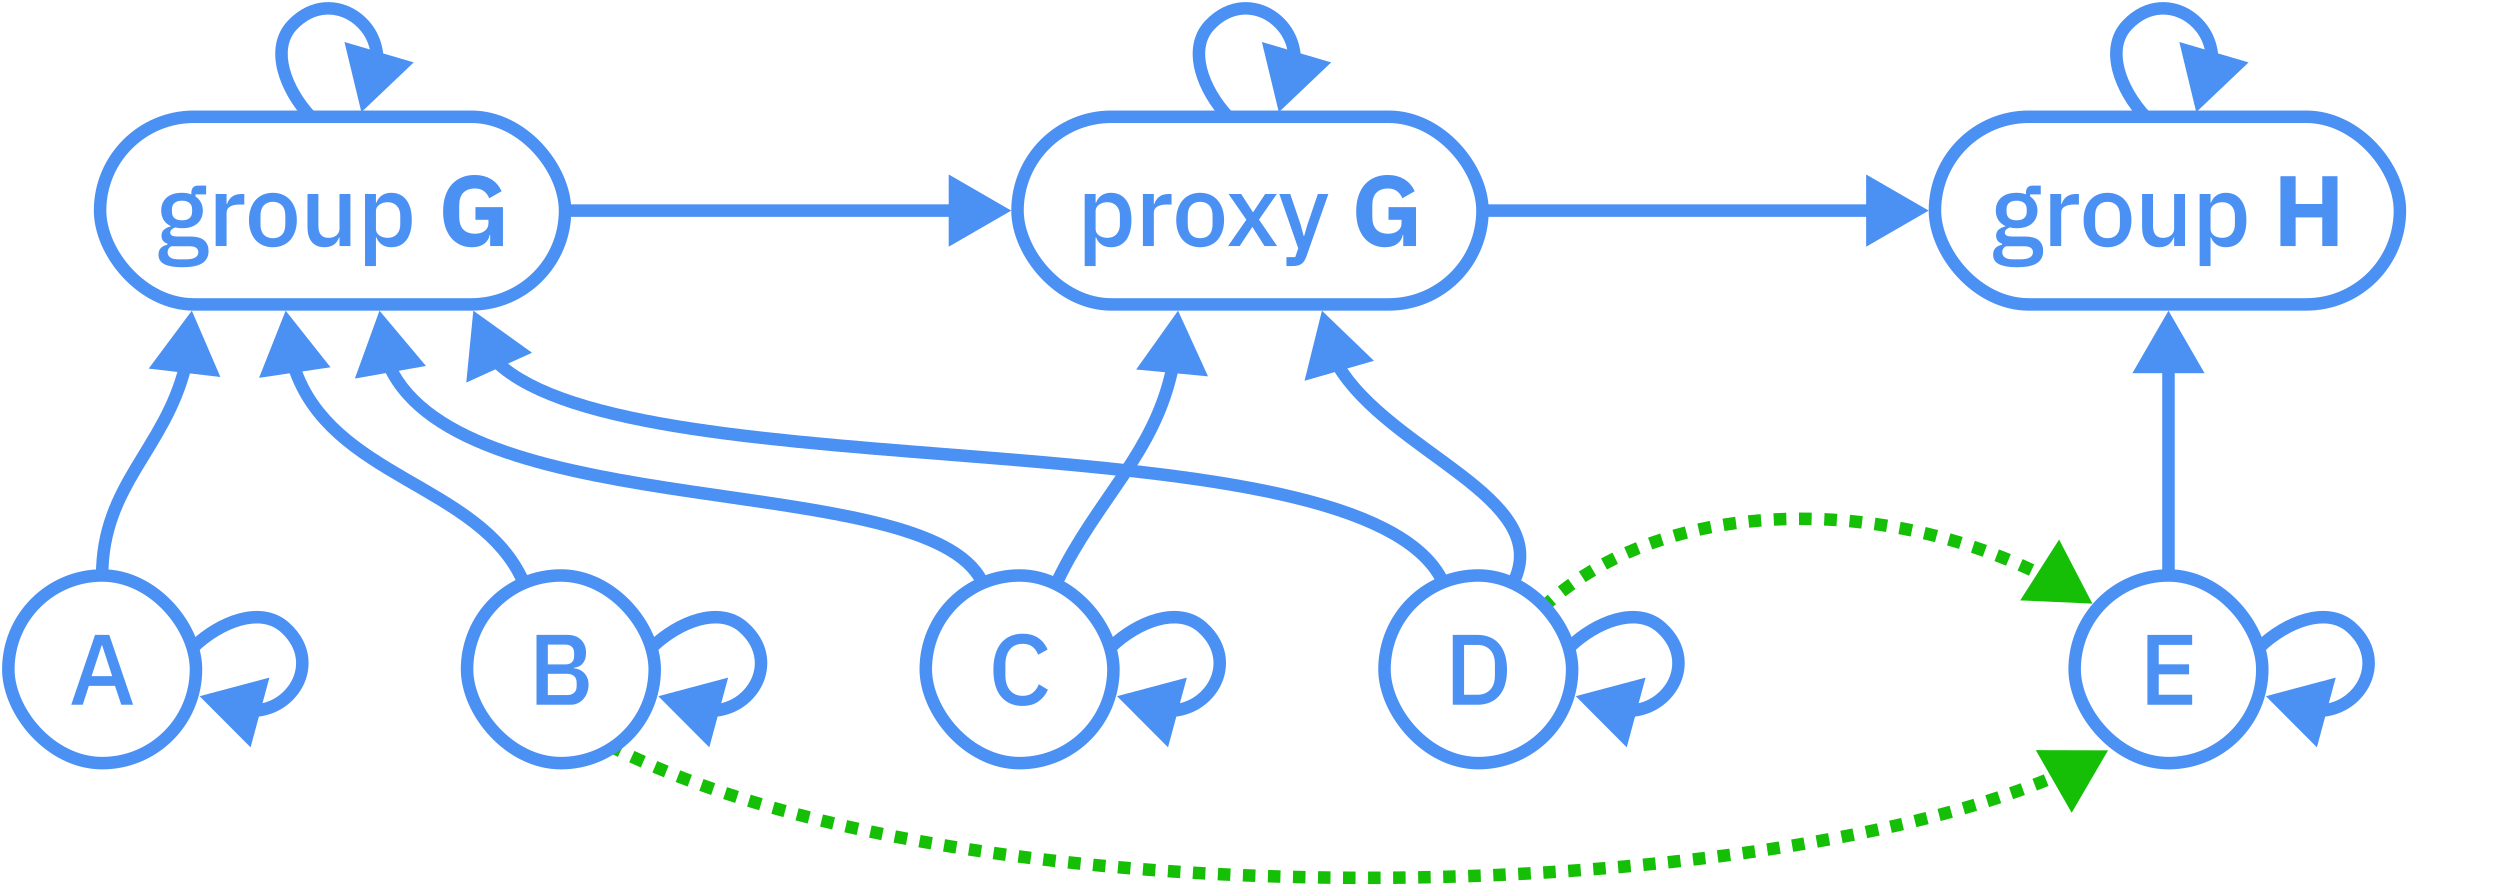<svg width="1199" height="425" viewBox="0 0 1199 425" fill="none" xmlns="http://www.w3.org/2000/svg">
<path d="M1011 359.87L993.68 359.817L1002.29 374.843L1011 359.87ZM294.331 360.343C295.21 360.78 296.094 361.215 296.983 361.648L298.295 358.95C297.414 358.522 296.539 358.091 295.669 357.657L294.331 360.343ZM302.381 364.213C304.202 365.058 306.043 365.894 307.904 366.719L309.12 363.977C307.274 363.158 305.449 362.33 303.645 361.492L302.381 364.213ZM313.476 369.135C315.292 369.905 317.126 370.666 318.977 371.418L320.106 368.638C318.268 367.892 316.449 367.137 314.647 366.373L313.476 369.135ZM324.584 373.647C326.471 374.381 328.374 375.106 330.295 375.822L331.343 373.012C329.436 372.3 327.545 371.58 325.672 370.851L324.584 373.647ZM335.885 377.866C337.757 378.536 339.643 379.199 341.545 379.853L342.521 377.016C340.631 376.366 338.756 375.708 336.896 375.041L335.885 377.866ZM347.294 381.792C349.196 382.421 351.112 383.042 353.041 383.655L353.95 380.796C352.031 380.186 350.127 379.569 348.236 378.944L347.294 381.792ZM358.735 385.43C360.646 386.015 362.57 386.592 364.506 387.161L365.353 384.283C363.427 383.717 361.513 383.143 359.613 382.561L358.735 385.43ZM370.35 388.849C372.261 389.39 374.183 389.924 376.116 390.451L376.905 387.557C374.981 387.032 373.069 386.501 371.168 385.962L370.35 388.849ZM381.897 391.998C383.834 392.507 385.783 393.01 387.742 393.505L388.477 390.597C386.527 390.104 384.588 389.604 382.659 389.097L381.897 391.998ZM393.649 394.972C395.57 395.44 397.501 395.902 399.441 396.358L400.127 393.437C398.195 392.983 396.272 392.524 394.359 392.058L393.649 394.972ZM405.282 397.704C407.238 398.146 409.204 398.583 411.178 399.013L411.816 396.082C409.85 395.653 407.893 395.219 405.944 394.778L405.282 397.704ZM417.115 400.282C419.052 400.689 420.998 401.089 422.951 401.484L423.546 398.544C421.599 398.15 419.661 397.751 417.731 397.346L417.115 400.282ZM428.835 402.651C430.803 403.035 432.78 403.412 434.763 403.784L435.316 400.835C433.339 400.465 431.37 400.089 429.408 399.707L428.835 402.651ZM440.728 404.88C442.679 405.231 444.637 405.578 446.601 405.918L447.114 402.962C445.156 402.623 443.205 402.278 441.26 401.927L440.728 404.88ZM452.514 406.924C454.492 407.254 456.475 407.578 458.465 407.897L458.94 404.935C456.956 404.617 454.979 404.294 453.008 403.965L452.514 406.924ZM464.452 408.838C466.415 409.14 468.384 409.437 470.359 409.728L470.797 406.761C468.829 406.47 466.866 406.174 464.908 405.872L464.452 408.838ZM476.292 410.588C478.276 410.869 480.264 411.145 482.257 411.416L482.661 408.443C480.674 408.173 478.691 407.898 476.714 407.617L476.292 410.588ZM488.252 412.213C490.23 412.47 492.212 412.723 494.198 412.97L494.569 409.993C492.588 409.746 490.611 409.495 488.639 409.238L488.252 412.213ZM500.148 413.694C502.135 413.931 504.127 414.162 506.122 414.389L506.461 411.408C504.471 411.182 502.484 410.951 500.502 410.715L500.148 413.694ZM512.121 415.054C514.111 415.27 516.105 415.481 518.102 415.686L518.409 412.702C516.417 412.497 514.429 412.287 512.444 412.072L512.121 415.054ZM524.063 416.286C526.054 416.481 528.048 416.671 530.045 416.857L530.323 413.87C528.331 413.684 526.342 413.494 524.356 413.3L524.063 416.286ZM536.046 417.399C538.045 417.575 540.047 417.747 542.052 417.913L542.301 414.924C540.3 414.757 538.303 414.586 536.309 414.411L536.046 417.399ZM548.025 418.395C550.018 418.551 552.014 418.703 554.013 418.85L554.233 415.858C552.239 415.711 550.248 415.56 548.259 415.404L548.025 418.395ZM560.014 419.277C562.017 419.415 564.022 419.549 566.029 419.678L566.221 416.684C564.219 416.555 562.219 416.422 560.221 416.284L560.014 419.277ZM572.02 420.049C574.016 420.168 576.014 420.283 578.014 420.393L578.179 417.398C576.184 417.288 574.19 417.173 572.199 417.054L572.02 420.049ZM584.017 420.711C586.019 420.813 588.023 420.91 590.028 421.003L590.167 418.006C588.166 417.913 586.167 417.816 584.169 417.715L584.017 420.711ZM596.036 421.268C598.036 421.351 600.036 421.431 602.037 421.506L602.15 418.508C600.153 418.433 598.157 418.354 596.162 418.27L596.036 421.268ZM608.043 421.718C610.046 421.785 612.049 421.847 614.053 421.905L614.139 418.906C612.14 418.849 610.141 418.787 608.143 418.72L608.043 421.718ZM620.065 422.066C622.068 422.116 624.071 422.161 626.074 422.202L626.135 419.202C624.136 419.162 622.137 419.117 620.139 419.067L620.065 422.066ZM632.084 422.312C634.087 422.344 636.09 422.373 638.093 422.397L638.129 419.397C636.131 419.373 634.132 419.345 632.133 419.312L632.084 422.312ZM644.101 422.456C646.106 422.472 648.111 422.483 650.115 422.49L650.125 419.491C648.126 419.483 646.125 419.472 644.124 419.456L644.101 422.456ZM656.13 422.5C658.135 422.499 660.138 422.493 662.141 422.484L662.127 419.484C660.128 419.493 658.129 419.499 656.129 419.5L656.13 422.5ZM668.145 422.443C670.148 422.426 672.15 422.404 674.15 422.378L674.111 419.378C672.115 419.404 670.117 419.426 668.119 419.443L668.145 422.443ZM680.173 422.287C682.18 422.252 684.184 422.213 686.187 422.171L686.123 419.171C684.124 419.214 682.124 419.253 680.122 419.287L680.173 422.287ZM692.19 422.03C694.189 421.979 696.187 421.923 698.182 421.864L698.093 418.865C696.102 418.925 694.109 418.98 692.114 419.031L692.19 422.03ZM704.205 421.672C706.214 421.604 708.22 421.532 710.224 421.455L710.109 418.457C708.11 418.534 706.108 418.606 704.103 418.674L704.205 421.672ZM716.227 421.213C718.225 421.128 720.221 421.039 722.213 420.946L722.073 417.95C720.085 418.043 718.094 418.131 716.1 418.216L716.227 421.213ZM728.219 420.653C730.23 420.55 732.238 420.444 734.243 420.333L734.077 417.337C732.077 417.448 730.073 417.555 728.066 417.657L728.219 420.653ZM740.246 419.987C742.244 419.868 744.238 419.744 746.228 419.617L746.036 416.623C744.05 416.75 742.061 416.873 740.067 416.992L740.246 419.987ZM752.207 419.22C754.221 419.082 756.231 418.939 758.237 418.792L758.018 415.8C756.017 415.947 754.011 416.089 752.002 416.227L752.207 419.22ZM764.24 418.34C766.237 418.184 768.23 418.025 770.217 417.861L769.971 414.871C767.988 415.035 766 415.194 764.008 415.349L764.24 418.34ZM776.165 417.358C778.182 417.182 780.193 417.003 782.198 416.819L781.924 413.831C779.923 414.015 777.917 414.194 775.905 414.369L776.165 417.358ZM788.201 416.253C790.196 416.06 792.186 415.863 794.17 415.662L793.867 412.677C791.888 412.878 789.903 413.075 787.912 413.267L788.201 416.253ZM800.104 415.044C802.116 414.83 804.121 414.611 806.12 414.388L805.787 411.407C803.793 411.629 801.793 411.848 799.786 412.061L800.104 415.044ZM812.118 413.703C814.11 413.47 816.096 413.233 818.075 412.991L817.711 410.013C815.737 410.254 813.757 410.491 811.769 410.723L812.118 413.703ZM823.99 412.252C825.998 411.996 827.999 411.735 829.993 411.47L829.597 408.496C827.609 408.761 825.613 409.021 823.61 409.277L823.99 412.252ZM835.979 410.655C837.967 410.379 839.946 410.099 841.917 409.813L841.487 406.844C839.522 407.129 837.548 407.409 835.566 407.684L835.979 410.655ZM847.804 408.944C849.813 408.641 851.813 408.333 853.803 408.021L853.338 405.057C851.354 405.368 849.36 405.675 847.357 405.977L847.804 408.944ZM859.769 407.065C861.748 406.742 863.717 406.413 865.676 406.08L865.173 403.123C863.22 403.455 861.258 403.782 859.285 404.104L859.769 407.065ZM871.536 405.064C873.547 404.709 875.546 404.349 877.534 403.983L876.991 401.033C875.01 401.397 873.018 401.756 871.014 402.11L871.536 405.064ZM883.462 402.871C885.426 402.495 887.379 402.114 889.32 401.728L888.734 398.786C886.801 399.17 884.856 399.55 882.898 399.924L883.462 402.871ZM895.201 400.535C897.198 400.122 899.181 399.704 901.151 399.28L900.52 396.347C898.558 396.769 896.583 397.186 894.594 397.598L895.201 400.535ZM907.018 397.992C908.959 397.557 910.886 397.117 912.799 396.671L912.119 393.749C910.214 394.193 908.295 394.631 906.362 395.064L907.018 397.992ZM918.731 395.261C920.703 394.782 922.66 394.297 924.599 393.807L923.864 390.898C921.934 391.387 919.987 391.869 918.023 392.345L918.731 395.261ZM930.367 392.318C932.326 391.802 934.266 391.279 936.188 390.751L935.393 387.858C933.481 388.384 931.551 388.903 929.603 389.417L930.367 392.318ZM942.044 389.105C943.976 388.55 945.888 387.989 947.779 387.421L946.917 384.547C945.037 385.112 943.136 385.67 941.216 386.222L942.044 389.105ZM953.502 385.664C955.465 385.047 957.404 384.424 959.319 383.793L958.38 380.944C956.479 381.57 954.553 382.189 952.603 382.802L953.502 385.664ZM964.99 381.88C966.897 381.221 968.778 380.555 970.633 379.881L969.609 377.061C967.769 377.729 965.903 378.391 964.01 379.045L964.99 381.88ZM976.366 377.743C978.247 377.022 980.099 376.293 981.92 375.556L980.796 372.775C978.992 373.505 977.157 374.227 975.292 374.941L976.366 377.743ZM987.501 373.233C989.395 372.422 991.252 371.601 993.073 370.771L991.829 368.041C990.029 368.861 988.193 369.673 986.319 370.476L987.501 373.233ZM998.424 368.254C1000.31 367.34 1002.14 366.415 1003.94 365.48L1002.55 362.82C1000.78 363.741 998.97 364.653 997.113 365.555L998.424 368.254ZM1011 359.87L976.359 359.763L993.587 389.816L1011 359.87ZM293.663 361.685C294.545 362.125 295.433 362.562 296.327 362.997L298.951 357.601C298.075 357.175 297.203 356.746 296.337 356.315L293.663 361.685ZM301.749 365.574C303.578 366.423 305.427 367.262 307.296 368.09L309.728 362.605C307.89 361.79 306.073 360.966 304.276 360.132L301.749 365.574ZM312.891 370.516C314.714 371.289 316.554 372.053 318.413 372.807L320.67 367.248C318.84 366.505 317.027 365.753 315.233 364.992L312.891 370.516ZM324.04 375.044C325.933 375.781 327.844 376.509 329.771 377.228L331.868 371.606C329.966 370.897 328.082 370.179 326.216 369.453L324.04 375.044ZM335.379 379.278C337.257 379.95 339.15 380.615 341.057 381.271L343.009 375.598C341.125 374.949 339.256 374.293 337.402 373.629L335.379 379.278ZM346.824 383.216C348.731 383.847 350.652 384.47 352.587 385.084L354.404 379.366C352.491 378.758 350.592 378.143 348.707 377.519L346.824 383.216ZM358.297 386.865C360.213 387.451 362.141 388.029 364.082 388.6L365.776 382.844C363.855 382.279 361.947 381.707 360.051 381.127L358.297 386.865ZM369.942 390.292C371.857 390.834 373.783 391.37 375.721 391.898L377.3 386.11C375.381 385.586 373.473 385.056 371.577 384.519L369.942 390.292ZM381.515 393.449C383.458 393.959 385.41 394.463 387.374 394.96L388.845 389.143C386.9 388.651 384.964 388.152 383.04 387.646L381.515 393.449ZM393.294 396.43C395.219 396.899 397.154 397.361 399.098 397.818L400.469 391.977C398.542 391.524 396.623 391.065 394.714 390.6L393.294 396.43ZM404.951 399.167C406.911 399.61 408.88 400.047 410.858 400.478L412.136 394.616C410.173 394.188 408.22 393.755 406.275 393.315L404.951 399.167ZM416.807 401.75C418.748 402.158 420.697 402.559 422.654 402.955L423.843 397.074C421.9 396.681 419.965 396.282 418.039 395.878L416.807 401.75ZM428.548 404.124C430.52 404.508 432.5 404.886 434.487 405.258L435.592 399.361C433.619 398.991 431.653 398.615 429.694 398.234L428.548 404.124ZM440.462 406.356C442.416 406.708 444.377 407.055 446.345 407.396L447.37 401.485C445.416 401.145 443.467 400.801 441.526 400.451L440.462 406.356ZM452.267 408.404C454.248 408.734 456.235 409.059 458.227 409.378L459.177 403.454C457.197 403.136 455.222 402.814 453.255 402.485L452.267 408.404ZM464.224 410.32C466.19 410.623 468.162 410.92 470.139 411.212L471.017 405.277C469.051 404.986 467.091 404.691 465.136 404.39L464.224 410.32ZM476.082 412.073C478.068 412.354 480.059 412.631 482.055 412.902L482.863 406.957C480.878 406.687 478.899 406.412 476.924 406.132L476.082 412.073ZM488.059 413.7C490.039 413.958 492.024 414.211 494.013 414.458L494.754 408.504C492.776 408.258 490.802 408.007 488.833 407.751L488.059 413.7ZM499.971 415.184C501.961 415.42 503.955 415.652 505.953 415.879L506.63 409.918C504.643 409.692 502.659 409.461 500.68 409.226L499.971 415.184ZM511.96 416.546C513.952 416.761 515.948 416.972 517.948 417.178L518.563 411.21C516.574 411.005 514.588 410.795 512.606 410.581L511.96 416.546ZM523.917 417.778C525.91 417.974 527.907 418.164 529.906 418.35L530.462 412.376C528.472 412.191 526.485 412.001 524.502 411.807L523.917 417.778ZM535.914 418.894C537.916 419.07 539.921 419.241 541.928 419.408L542.425 413.429C540.427 413.263 538.432 413.092 536.44 412.917L535.914 418.894ZM547.908 419.891C549.904 420.047 551.902 420.199 553.903 420.346L554.343 414.362C552.352 414.216 550.363 414.064 548.376 413.909L547.908 419.891ZM559.911 420.774C561.916 420.912 563.924 421.046 565.933 421.175L566.317 415.187C564.318 415.059 562.32 414.926 560.324 414.788L559.911 420.774ZM571.93 421.546C573.929 421.666 575.929 421.781 577.931 421.891L578.262 415.9C576.269 415.79 574.277 415.676 572.288 415.557L571.93 421.546ZM583.941 422.209C585.946 422.311 587.952 422.408 589.959 422.501L590.236 416.508C588.238 416.415 586.241 416.318 584.245 416.217L583.941 422.209ZM595.974 422.766C597.975 422.85 599.978 422.93 601.981 423.005L602.206 417.009C600.212 416.934 598.218 416.855 596.225 416.772L595.974 422.766ZM607.993 423.218C609.998 423.284 612.004 423.347 614.009 423.405L614.183 417.407C612.186 417.349 610.189 417.287 608.193 417.221L607.993 423.218ZM620.028 423.566C622.033 423.615 624.038 423.661 626.044 423.702L626.166 417.703C624.169 417.662 622.172 417.617 620.176 417.568L620.028 423.566ZM632.06 423.812C634.065 423.844 636.07 423.872 638.075 423.896L638.147 417.897C636.151 417.873 634.154 417.845 632.157 417.812L632.06 423.812ZM644.089 423.956C646.096 423.972 648.103 423.983 650.109 423.99L650.131 417.991C648.133 417.983 646.135 417.972 644.136 417.956L644.089 423.956ZM656.131 424C658.138 423.999 660.143 423.993 662.148 423.984L662.12 417.984C660.123 417.993 658.126 417.999 656.128 418L656.131 424ZM668.159 423.943C670.164 423.925 672.167 423.904 674.17 423.877L674.091 417.878C672.097 417.904 670.102 417.926 668.106 417.943L668.159 423.943ZM680.199 423.786C682.207 423.752 684.214 423.713 686.219 423.67L686.091 417.672C684.094 417.714 682.096 417.753 680.096 417.787L680.199 423.786ZM692.229 423.529C694.23 423.478 696.229 423.423 698.226 423.363L698.048 417.366C696.059 417.425 694.068 417.48 692.075 417.531L692.229 423.529ZM704.256 423.171C706.267 423.103 708.275 423.031 710.281 422.954L710.052 416.959C708.055 417.035 706.055 417.107 704.053 417.175L704.256 423.171ZM716.29 422.712C718.291 422.627 720.288 422.538 722.283 422.445L722.003 416.451C720.017 416.544 718.028 416.633 716.036 416.717L716.29 422.712ZM728.295 422.151C730.309 422.048 732.319 421.941 734.326 421.83L733.994 415.84C731.996 415.95 729.994 416.057 727.99 416.159L728.295 422.151ZM740.336 421.484C742.336 421.365 744.332 421.241 746.324 421.113L745.94 415.126C743.956 415.253 741.969 415.376 739.978 415.495L740.336 421.484ZM752.31 420.716C754.326 420.578 756.338 420.435 758.346 420.288L757.909 414.304C755.91 414.451 753.906 414.593 751.899 414.73L752.31 420.716ZM764.357 419.835C766.356 419.68 768.35 419.52 770.34 419.356L769.848 413.377C767.867 413.54 765.882 413.698 763.892 413.853L764.357 419.835ZM776.295 418.852C778.314 418.677 780.327 418.497 782.336 418.312L781.787 412.337C779.789 412.521 777.784 412.7 775.775 412.875L776.295 418.852ZM788.345 417.746C790.343 417.553 792.335 417.356 794.321 417.154L793.715 411.185C791.739 411.385 789.756 411.582 787.768 411.774L788.345 417.746ZM800.263 416.536C802.277 416.321 804.285 416.102 806.287 415.879L805.621 409.916C803.629 410.138 801.632 410.356 799.627 410.57L800.263 416.536ZM812.292 415.193C814.287 414.96 816.275 414.722 818.257 414.48L817.529 408.524C815.558 408.765 813.58 409.001 811.595 409.233L812.292 415.193ZM824.179 413.74C826.191 413.484 828.195 413.223 830.191 412.957L829.399 407.009C827.413 407.274 825.421 407.533 823.42 407.789L824.179 413.74ZM836.186 412.141C838.176 411.865 840.158 411.584 842.132 411.298L841.272 405.36C839.31 405.644 837.339 405.923 835.36 406.198L836.186 412.141ZM848.027 410.427C850.04 410.124 852.043 409.815 854.036 409.502L853.106 403.575C851.124 403.886 849.133 404.192 847.133 404.494L848.027 410.427ZM860.011 408.545C861.993 408.221 863.965 407.893 865.927 407.559L864.921 401.644C862.972 401.975 861.013 402.302 859.043 402.624L860.011 408.545ZM871.798 406.541C873.811 406.186 875.814 405.825 877.805 405.458L876.72 399.557C874.742 399.921 872.753 400.28 870.753 400.633L871.798 406.541ZM883.744 404.344C885.712 403.968 887.668 403.586 889.612 403.2L888.442 397.315C886.512 397.699 884.57 398.077 882.616 398.451L883.744 404.344ZM895.505 402.004C897.506 401.59 899.493 401.171 901.466 400.746L900.204 394.881C898.246 395.302 896.275 395.718 894.29 396.129L895.505 402.004ZM907.345 399.456C909.291 399.02 911.222 398.579 913.14 398.132L911.778 392.289C909.878 392.731 907.963 393.169 906.034 393.601L907.345 399.456ZM919.084 396.718C921.062 396.239 923.023 395.753 924.967 395.261L923.496 389.444C921.571 389.931 919.628 390.412 917.669 390.888L919.084 396.718ZM930.749 393.768C932.713 393.251 934.659 392.727 936.586 392.197L934.995 386.412C933.089 386.936 931.164 387.454 929.22 387.966L930.749 393.768ZM942.458 390.547C944.396 389.99 946.313 389.427 948.211 388.857L946.486 383.111C944.612 383.673 942.717 384.23 940.801 384.78L942.458 390.547ZM953.951 387.095C955.92 386.477 957.866 385.851 959.788 385.218L957.911 379.519C956.016 380.143 954.097 380.76 952.154 381.371L953.951 387.095ZM965.48 383.298C967.394 382.636 969.283 381.967 971.145 381.291L969.097 375.651C967.265 376.317 965.406 376.975 963.521 377.627L965.48 383.298ZM976.902 379.143C978.792 378.419 980.653 377.687 982.483 376.947L980.233 371.385C978.438 372.111 976.612 372.829 974.756 373.54L976.902 379.143ZM988.092 374.612C989.995 373.796 991.864 372.971 993.695 372.136L991.207 366.676C989.418 367.492 987.592 368.298 985.728 369.097L988.092 374.612ZM999.079 369.603C1000.97 368.683 1002.82 367.752 1004.63 366.81L1001.85 361.49C1000.1 362.405 998.302 363.31 996.457 364.206L999.079 369.603Z" fill="#14BF06"/>
<path d="M1003.5 289.5L995.526 274.124L986.197 288.718L1003.5 289.5ZM996.545 283.415C994.799 282.377 993.038 281.361 991.265 280.367L989.798 282.984C991.549 283.965 993.288 284.969 995.012 285.994L996.545 283.415ZM985.909 277.452C984.112 276.504 982.303 275.577 980.483 274.672L979.148 277.359C980.946 278.252 982.733 279.168 984.508 280.105L985.909 277.452ZM974.991 272.026C973.15 271.167 971.298 270.329 969.437 269.514L968.233 272.262C970.073 273.068 971.903 273.895 973.722 274.745L974.991 272.026ZM963.825 267.135C961.945 266.365 960.056 265.616 958.158 264.89L957.086 267.692C958.961 268.409 960.829 269.149 962.687 269.911L963.825 267.135ZM952.441 262.778C950.527 262.096 948.606 261.436 946.678 260.799L945.736 263.647C947.642 264.277 949.542 264.929 951.434 265.604L952.441 262.778ZM940.869 258.952C938.925 258.359 936.975 257.788 935.021 257.24L934.211 260.128C936.143 260.67 938.071 261.235 939.993 261.822L940.869 258.952ZM929.136 255.661C927.166 255.156 925.192 254.674 923.214 254.215L922.536 257.137C924.491 257.591 926.443 258.068 928.391 258.567L929.136 255.661ZM917.264 252.904C915.274 252.489 913.28 252.097 911.285 251.728L910.74 254.678C912.713 255.043 914.684 255.43 916.652 255.841L917.264 252.904ZM905.279 250.687C903.271 250.363 901.263 250.062 899.254 249.784L898.843 252.756C900.829 253.03 902.815 253.328 904.8 253.649L905.279 250.687ZM893.208 249.018C891.186 248.786 889.164 248.577 887.143 248.391L886.869 251.379C888.867 251.562 890.866 251.769 892.866 251.998L893.208 249.018ZM881.07 247.906C879.039 247.767 877.011 247.653 874.985 247.563L874.852 250.56C876.854 250.649 878.859 250.762 880.866 250.899L881.07 247.906ZM868.889 247.364C866.853 247.322 864.822 247.305 862.795 247.312L862.806 250.312C864.808 250.305 866.816 250.322 868.827 250.363L868.889 247.364ZM856.702 247.409C854.663 247.467 852.63 247.55 850.604 247.659L850.764 250.654C852.765 250.547 854.773 250.465 856.787 250.408L856.702 247.409ZM844.521 248.062C842.49 248.223 840.468 248.41 838.454 248.623L838.77 251.606C840.757 251.396 842.753 251.212 844.758 251.053L844.521 248.062ZM832.389 249.347C830.366 249.616 828.354 249.912 826.352 250.235L826.83 253.197C828.804 252.878 830.789 252.586 832.785 252.321L832.389 249.347ZM820.349 251.291C818.342 251.673 816.347 252.084 814.367 252.522L815.015 255.451C816.966 255.019 818.932 254.615 820.91 254.238L820.349 251.291ZM808.422 253.93C806.442 254.431 804.478 254.961 802.529 255.519L803.356 258.403C805.274 257.854 807.208 257.332 809.158 256.839L808.422 253.93ZM796.692 257.294C794.743 257.921 792.812 258.579 790.901 259.266L791.915 262.089C793.795 261.413 795.694 260.767 797.611 260.15L796.692 257.294ZM785.184 261.432C783.285 262.19 781.407 262.978 779.55 263.798L780.762 266.542C782.585 265.738 784.43 264.963 786.296 264.218L785.184 261.432ZM774.008 266.37C772.166 267.267 770.347 268.196 768.555 269.158L769.972 271.802C771.73 270.859 773.514 269.947 775.321 269.067L774.008 266.37ZM763.219 272.159C761.456 273.198 759.72 274.271 758.013 275.376L759.644 277.894C761.315 276.812 763.015 275.761 764.743 274.743L763.219 272.159ZM752.95 278.813C751.28 280.001 749.642 281.222 748.035 282.477L749.882 284.841C751.453 283.614 753.055 282.42 754.688 281.258L752.95 278.813ZM743.294 286.363C742.519 287.029 741.753 287.703 740.996 288.386L743.004 290.614C743.744 289.947 744.492 289.288 745.249 288.638L743.294 286.363ZM1003.5 289.5L987.551 258.749L968.894 287.936L1003.5 289.5ZM997.312 282.126C995.554 281.081 993.783 280.059 991.999 279.058L989.065 284.292C990.805 285.268 992.532 286.265 994.246 287.284L997.312 282.126ZM986.61 276.126C984.802 275.171 982.982 274.239 981.15 273.329L978.48 278.702C980.268 279.59 982.044 280.5 983.808 281.432L986.61 276.126ZM975.626 270.667C973.774 269.802 971.911 268.96 970.039 268.14L967.632 273.636C969.46 274.437 971.279 275.26 973.087 276.104L975.626 270.667ZM964.394 265.747C962.503 264.972 960.603 264.219 958.695 263.489L956.55 269.093C958.414 269.806 960.271 270.542 962.118 271.299L964.394 265.747ZM952.945 261.365C951.02 260.679 949.087 260.015 947.148 259.374L945.265 265.071C947.161 265.698 949.05 266.346 950.931 267.017L952.945 261.365ZM941.307 257.518C939.352 256.921 937.392 256.347 935.426 255.796L933.805 261.572C935.727 262.112 937.644 262.673 939.555 263.256L941.307 257.518ZM929.508 254.208C927.527 253.7 925.542 253.215 923.553 252.754L922.196 258.598C924.141 259.05 926.082 259.524 928.019 260.02L929.508 254.208ZM917.57 251.435C915.569 251.018 913.564 250.624 911.558 250.253L910.467 256.153C912.429 256.516 914.388 256.901 916.346 257.309L917.57 251.435ZM905.518 249.206C903.499 248.88 901.479 248.577 899.459 248.298L898.638 254.241C900.612 254.515 902.587 254.811 904.561 255.13L905.518 249.206ZM893.38 247.528C891.346 247.294 889.312 247.084 887.28 246.898L886.732 252.873C888.718 253.055 890.706 253.26 892.694 253.489L893.38 247.528ZM881.172 246.409C879.13 246.27 877.089 246.155 875.052 246.064L874.785 252.058C876.775 252.147 878.768 252.259 880.764 252.396L881.172 246.409ZM868.92 245.864C866.872 245.822 864.829 245.805 862.79 245.812L862.812 251.812C864.802 251.805 866.797 251.822 868.796 251.863L868.92 245.864ZM856.66 245.91C854.608 245.968 852.563 246.052 850.524 246.161L850.845 252.152C852.833 252.046 854.828 251.964 856.829 251.908L856.66 245.91ZM844.402 246.567C842.358 246.729 840.323 246.917 838.296 247.131L838.927 253.098C840.901 252.889 842.885 252.706 844.876 252.548L844.402 246.567ZM832.191 247.86C830.155 248.131 828.128 248.429 826.113 248.754L827.069 254.678C829.029 254.361 831.001 254.071 832.983 253.808L832.191 247.86ZM820.068 249.817C818.047 250.203 816.038 250.616 814.043 251.057L815.338 256.915C817.276 256.487 819.227 256.086 821.191 255.711L820.068 249.817ZM808.054 252.476C806.059 252.981 804.08 253.515 802.116 254.078L803.769 259.845C805.672 259.3 807.591 258.782 809.526 258.293L808.054 252.476ZM796.233 255.866C794.268 256.499 792.321 257.161 790.393 257.854L792.422 263.5C794.286 262.831 796.169 262.19 798.071 261.578L796.233 255.866ZM784.628 260.039C782.712 260.803 780.817 261.599 778.945 262.426L781.368 267.915C783.174 267.117 785.002 266.35 786.852 265.611L784.628 260.039ZM773.351 265.021C771.491 265.927 769.656 266.865 767.846 267.836L770.681 273.124C772.422 272.19 774.188 271.287 775.978 270.415L773.351 265.021ZM762.457 270.867C760.677 271.917 758.923 273 757.198 274.117L760.459 279.153C762.113 278.082 763.795 277.043 765.505 276.035L762.457 270.867ZM752.08 277.591C750.393 278.791 748.736 280.026 747.112 281.295L750.806 286.023C752.359 284.81 753.943 283.629 755.558 282.48L752.08 277.591ZM742.316 285.225C741.533 285.899 740.757 286.581 739.991 287.272L744.009 291.728C744.74 291.069 745.479 290.418 746.227 289.776L742.316 285.225Z" fill="#14BF06"/>
<path d="M1040 149L1022.68 179H1057.32L1040 149ZM1037 176V276H1043V176H1037Z" fill="#4B90F3"/>
<path d="M633.999 149L658.946 173.035L625.658 182.622L633.999 149ZM644.05 173.409C650.057 183.521 659.364 192.512 669.891 201.012C680.539 209.61 691.795 217.234 702.259 225.264C712.482 233.108 721.708 241.177 727.077 250.052C732.587 259.157 734.046 269.15 728.705 280.296L723.294 277.704C727.655 268.603 726.539 260.752 721.944 253.158C717.209 245.332 708.801 237.846 698.607 230.024C688.654 222.387 676.711 214.231 666.122 205.681C655.412 197.032 645.446 187.506 638.891 176.474L644.05 173.409Z" fill="#4B90F3"/>
<path d="M565 149L544.897 177.211L579.38 180.515L565 149ZM559.485 175.279C555.355 195.545 546.566 210.892 536.255 226.325C525.988 241.695 514.046 257.352 504.295 277.704L509.706 280.296C519.213 260.455 530.738 245.385 541.244 229.658C551.708 213.996 561.002 197.879 565.364 176.477L559.485 175.279Z" fill="#4B90F3"/>
<path d="M227 149L223.621 183.476L255.168 169.164L227 149ZM236.076 175.746C244.93 184.23 258.189 190.789 274.354 196.035C290.567 201.297 309.972 205.322 331.36 208.579C374.117 215.09 425.22 218.588 475.236 222.625C525.352 226.67 574.371 231.255 613.291 239.912C632.749 244.24 649.533 249.554 662.606 256.245C675.7 262.947 684.783 270.88 689.295 280.296L694.705 277.704C689.4 266.632 679.031 257.912 665.34 250.904C651.626 243.886 634.29 238.436 614.594 234.055C575.206 225.294 525.781 220.685 475.719 216.644C425.558 212.596 374.75 209.117 332.263 202.647C311.03 199.414 291.981 195.448 276.207 190.328C260.385 185.193 248.125 178.981 240.227 171.414L236.076 175.746Z" fill="#4B90F3"/>
<path d="M182 149L170.189 181.565L204.297 175.511L182 149ZM183.996 176.851C193.433 197.344 214.987 210.427 241.42 219.558C267.943 228.72 300.108 234.146 331.726 238.825C363.476 243.524 394.616 247.464 419.559 253.625C432.015 256.703 442.754 260.295 451.147 264.724C459.554 269.16 465.344 274.295 468.308 280.324L473.692 277.676C469.952 270.069 462.943 264.164 453.947 259.417C444.937 254.663 433.666 250.93 420.998 247.801C395.692 241.549 364.118 237.554 332.604 232.89C300.959 228.207 269.309 222.844 243.379 213.887C217.36 204.899 197.823 192.532 189.445 174.341L183.996 176.851Z" fill="#4B90F3"/>
<path d="M137 149L124.244 181.207L158.514 176.151L137 149ZM138.088 176.639C147.284 204.834 170.576 219.345 193.193 232.476C216.174 245.818 238.242 257.68 248.259 280.218L253.741 277.782C242.769 253.094 218.607 240.292 196.206 227.287C173.44 214.07 152.197 200.548 143.793 174.778L138.088 176.639Z" fill="#4B90F3"/>
<path d="M92 149L71.302 176.778L105.707 180.814L92 149ZM85.942 175.097C81.121 194.481 71.481 208.201 62.632 223.05C53.808 237.856 46 253.5 46 276H52C52 255.11 59.162 240.593 67.786 226.121C76.385 211.692 86.672 197.018 91.765 176.545L85.942 175.097Z" fill="#4B90F3"/>
<path d="M925 101L895 83.68L895 118.321L925 101ZM898 98L711 98L711 104L898 104L898 98Z" fill="#4B90F3"/>
<path d="M485 101L455 83.68L455 118.321L485 101ZM458 98L271 98L271 104L458 104L458 98Z" fill="#4B90F3"/>
<path d="M1127.62 300.882L1125.63 303.121L1125.63 303.121L1127.62 300.882ZM1132.39 329.806L1134.89 331.46L1134.89 331.46L1132.39 329.806ZM1086.73 333.89L1111.18 358.429L1120.21 324.985L1086.73 333.89ZM1086.07 312.319C1092.02 306.664 1099.57 302.029 1106.88 300.043C1114.18 298.06 1120.78 298.798 1125.63 303.121L1129.62 298.644C1122.74 292.505 1113.77 291.951 1105.31 294.253C1096.85 296.551 1088.45 301.779 1081.93 307.969L1086.07 312.319ZM1125.63 303.121C1134.93 311.421 1134.32 321.441 1129.89 328.152L1134.89 331.46C1140.82 322.498 1141.35 309.11 1129.62 298.644L1125.63 303.121ZM1129.89 328.152C1126.55 333.205 1120.84 337.361 1112.59 337.933L1113 343.918C1123.26 343.207 1130.61 337.945 1134.89 331.46L1129.89 328.152Z" fill="#4B90F3"/>
<rect x="995" y="276" width="90" height="90" rx="45" stroke="#4B90F3" stroke-width="6"/>
<path d="M1029.9 338V304.496H1051.36V309.296H1035.33V318.608H1049.87V323.408H1035.33V333.2H1051.36V338H1029.9Z" fill="#4B90F3"/>
<path d="M796.624 300.882L794.626 303.121L794.626 303.121L796.624 300.882ZM801.391 329.806L803.894 331.46L803.894 331.46L801.391 329.806ZM755.729 333.89L780.179 358.429L789.206 324.985L755.729 333.89ZM755.066 312.319C761.022 306.664 768.573 302.029 775.88 300.043C783.175 298.06 789.783 298.798 794.626 303.121L798.621 298.644C791.741 292.505 782.774 291.951 774.306 294.253C765.851 296.551 757.452 301.779 750.934 307.969L755.066 312.319ZM794.626 303.121C803.928 311.421 803.323 321.441 798.888 328.152L803.894 331.46C809.817 322.498 810.35 309.11 798.621 298.644L794.626 303.121ZM798.888 328.152C795.548 333.205 789.838 337.361 781.589 337.933L782.004 343.918C792.263 343.207 799.608 337.945 803.894 331.46L798.888 328.152Z" fill="#4B90F3"/>
<rect x="664" y="276" width="90" height="90" rx="45" stroke="#4B90F3" stroke-width="6"/>
<path d="M696.745 304.496H708.601C710.745 304.496 712.681 304.848 714.409 305.552C716.169 306.256 717.657 307.312 718.873 308.72C720.121 310.096 721.081 311.84 721.753 313.952C722.425 316.032 722.761 318.464 722.761 321.248C722.761 324.032 722.425 326.48 721.753 328.592C721.081 330.672 720.121 332.416 718.873 333.824C717.657 335.2 716.169 336.24 714.409 336.944C712.681 337.648 710.745 338 708.601 338H696.745V304.496ZM708.601 333.2C711.097 333.2 713.113 332.416 714.649 330.848C716.185 329.28 716.953 326.976 716.953 323.936V318.56C716.953 315.52 716.185 313.216 714.649 311.648C713.113 310.08 711.097 309.296 708.601 309.296H702.169V333.2H708.601Z" fill="#4B90F3"/>
<path d="M576.624 300.882L574.626 303.121L574.626 303.121L576.624 300.882ZM581.391 329.806L583.894 331.46L583.894 331.46L581.391 329.806ZM535.729 333.89L560.179 358.429L569.206 324.985L535.729 333.89ZM535.066 312.319C541.022 306.664 548.573 302.029 555.88 300.043C563.175 298.06 569.783 298.798 574.626 303.121L578.621 298.644C571.741 292.505 562.774 291.951 554.306 294.253C545.851 296.551 537.452 301.779 530.934 307.969L535.066 312.319ZM574.626 303.121C583.928 311.421 583.323 321.441 578.888 328.152L583.894 331.46C589.817 322.498 590.35 309.11 578.621 298.644L574.626 303.121ZM578.888 328.152C575.548 333.205 569.838 337.361 561.589 337.933L562.004 343.918C572.263 343.207 579.608 337.945 583.894 331.46L578.888 328.152Z" fill="#4B90F3"/>
<rect x="444" y="276" width="90" height="90" rx="45" stroke="#4B90F3" stroke-width="6"/>
<path d="M490.493 338.576C486.109 338.576 482.669 337.104 480.173 334.16C477.677 331.184 476.429 326.88 476.429 321.248C476.429 318.432 476.749 315.952 477.389 313.808C478.029 311.664 478.957 309.856 480.173 308.384C481.389 306.912 482.861 305.808 484.589 305.072C486.349 304.304 488.317 303.92 490.493 303.92C493.405 303.92 495.837 304.56 497.789 305.84C499.773 307.12 501.325 309.008 502.445 311.504L497.885 314C497.309 312.4 496.413 311.136 495.197 310.208C494.013 309.248 492.445 308.768 490.493 308.768C487.901 308.768 485.869 309.648 484.397 311.408C482.925 313.168 482.189 315.6 482.189 318.704V323.792C482.189 326.896 482.925 329.328 484.397 331.088C485.869 332.848 487.901 333.728 490.493 333.728C492.509 333.728 494.141 333.216 495.389 332.192C496.669 331.136 497.613 329.792 498.221 328.16L502.589 330.8C501.469 333.232 499.901 335.136 497.885 336.512C495.869 337.888 493.405 338.576 490.493 338.576Z" fill="#4B90F3"/>
<path d="M356.624 300.882L354.626 303.121L354.626 303.121L356.624 300.882ZM361.391 329.806L363.894 331.46L363.894 331.46L361.391 329.806ZM315.729 333.89L340.179 358.429L349.206 324.985L315.729 333.89ZM315.066 312.319C321.022 306.664 328.573 302.029 335.88 300.043C343.175 298.06 349.783 298.798 354.626 303.121L358.621 298.644C351.741 292.505 342.774 291.951 334.306 294.253C325.851 296.551 317.452 301.779 310.934 307.969L315.066 312.319ZM354.626 303.121C363.928 311.421 363.323 321.441 358.888 328.152L363.894 331.46C369.817 322.498 370.35 309.11 358.621 298.644L354.626 303.121ZM358.888 328.152C355.548 333.205 349.838 337.361 341.589 337.933L342.004 343.918C352.263 343.207 359.608 337.945 363.894 331.46L358.888 328.152Z" fill="#4B90F3"/>
<rect x="224" y="276" width="90" height="90" rx="45" stroke="#4B90F3" stroke-width="6"/>
<path d="M257.308 304.496H272.14C274.924 304.496 277.1 305.28 278.668 306.848C280.268 308.416 281.068 310.512 281.068 313.136C281.068 314.384 280.892 315.456 280.54 316.352C280.188 317.216 279.74 317.936 279.196 318.512C278.652 319.056 278.028 319.472 277.324 319.76C276.62 320.016 275.932 320.176 275.26 320.24V320.528C275.932 320.56 276.668 320.72 277.468 321.008C278.3 321.296 279.068 321.76 279.772 322.4C280.476 323.008 281.068 323.808 281.548 324.8C282.028 325.76 282.268 326.944 282.268 328.352C282.268 329.696 282.044 330.96 281.596 332.144C281.18 333.328 280.588 334.352 279.82 335.216C279.052 336.08 278.14 336.768 277.084 337.28C276.028 337.76 274.876 338 273.628 338H257.308V304.496ZM262.732 333.344H272.044C273.452 333.344 274.556 332.976 275.356 332.24C276.156 331.504 276.556 330.448 276.556 329.072V327.44C276.556 326.064 276.156 325.008 275.356 324.272C274.556 323.536 273.452 323.168 272.044 323.168H262.732V333.344ZM262.732 318.656H271.132C272.476 318.656 273.516 318.32 274.252 317.648C274.988 316.944 275.356 315.952 275.356 314.672V313.136C275.356 311.856 274.988 310.88 274.252 310.208C273.516 309.504 272.476 309.152 271.132 309.152H262.732V318.656Z" fill="#4B90F3"/>
<path d="M136.624 300.882L134.626 303.121L134.626 303.121L136.624 300.882ZM141.391 329.806L143.894 331.46L143.894 331.46L141.391 329.806ZM95.729 333.89L120.179 358.429L129.206 324.985L95.729 333.89ZM95.066 312.319C101.022 306.664 108.573 302.029 115.88 300.043C123.175 298.06 129.783 298.798 134.626 303.121L138.621 298.644C131.741 292.505 122.774 291.951 114.306 294.253C105.851 296.551 97.452 301.779 90.934 307.969L95.066 312.319ZM134.626 303.121C143.928 311.421 143.323 321.441 138.888 328.152L143.894 331.46C149.817 322.498 150.35 309.11 138.621 298.644L134.626 303.121ZM138.888 328.152C135.548 333.205 129.838 337.361 121.589 337.933L122.004 343.918C132.263 343.207 139.608 337.945 143.894 331.46L138.888 328.152Z" fill="#4B90F3"/>
<rect x="4" y="276" width="90" height="90" rx="45" stroke="#4B90F3" stroke-width="6"/>
<path d="M58.165 338L55.141 328.928H42.613L39.685 338H34.165L45.589 304.496H52.405L63.829 338H58.165ZM48.997 309.488H48.757L43.909 324.272H53.797L48.997 309.488Z" fill="#4B90F3"/>
<path d="M1020.22 12.017L1022.4 14.079L1020.22 12.017ZM1049.9 7.897L1048.22 10.38L1049.9 7.897ZM1053.32 53.806L1078.42 29.93L1045.2 20.133L1053.32 53.806ZM1031.17 53.955C1025.48 47.842 1020.86 40.156 1018.95 32.782C1017.04 25.425 1017.91 18.832 1022.4 14.079L1018.04 9.956C1011.64 16.726 1010.92 25.73 1013.14 34.287C1015.35 42.827 1020.56 51.37 1026.78 58.045L1031.17 53.955ZM1022.4 14.079C1031.06 4.924 1041.37 5.739 1048.22 10.38L1051.58 5.413C1042.57 -0.697 1028.94 -1.561 1018.04 9.956L1022.4 14.079ZM1048.22 10.38C1053.38 13.877 1057.54 19.742 1057.96 28.061L1063.96 27.756C1063.43 17.375 1058.14 9.86 1051.58 5.413L1048.22 10.38Z" fill="#4B90F3"/>
<rect x="928" y="56" width="223" height="90" rx="45" stroke="#4B90F3" stroke-width="6"/>
<path d="M979.9 120.352C979.9 122.944 978.908 124.896 976.924 126.208C974.94 127.52 971.708 128.176 967.228 128.176C965.18 128.176 963.436 128.032 961.996 127.744C960.588 127.488 959.42 127.104 958.492 126.592C957.596 126.08 956.94 125.456 956.524 124.72C956.108 123.984 955.9 123.136 955.9 122.176C955.9 120.8 956.268 119.728 957.004 118.96C957.772 118.192 958.828 117.664 960.172 117.376V116.848C958.284 116.24 957.34 114.96 957.34 113.008C957.34 111.728 957.772 110.752 958.636 110.08C959.5 109.376 960.54 108.88 961.756 108.592V108.4C960.284 107.696 959.148 106.72 958.348 105.472C957.58 104.192 957.196 102.704 957.196 101.008C957.196 98.448 958.044 96.384 959.74 94.816C961.468 93.248 963.932 92.464 967.132 92.464C968.892 92.464 970.396 92.72 971.644 93.232V92.56C971.644 91.44 971.9 90.576 972.412 89.968C972.956 89.328 973.788 89.008 974.908 89.008H978.748V93.232H973.66V94.24C974.78 94.976 975.644 95.936 976.252 97.12C976.86 98.272 977.164 99.568 977.164 101.008C977.164 103.536 976.3 105.584 974.572 107.152C972.844 108.688 970.38 109.456 967.18 109.456C965.964 109.456 964.876 109.328 963.916 109.072C963.276 109.296 962.716 109.616 962.236 110.032C961.756 110.416 961.516 110.928 961.516 111.568C961.516 112.24 961.82 112.72 962.428 113.008C963.036 113.296 963.9 113.44 965.02 113.44H971.164C974.236 113.44 976.46 114.064 977.836 115.312C979.212 116.528 979.9 118.208 979.9 120.352ZM975.004 120.928C975.004 120.064 974.668 119.376 973.996 118.864C973.356 118.352 972.172 118.096 970.444 118.096H961.996C960.844 118.768 960.268 119.728 960.268 120.976C960.268 122 960.668 122.816 961.468 123.424C962.3 124.064 963.692 124.384 965.644 124.384H968.908C972.972 124.384 975.004 123.232 975.004 120.928ZM967.18 105.664C968.716 105.664 969.9 105.328 970.732 104.656C971.596 103.952 972.028 102.88 972.028 101.44V100.48C972.028 99.04 971.596 97.984 970.732 97.312C969.9 96.608 968.716 96.256 967.18 96.256C965.644 96.256 964.444 96.608 963.58 97.312C962.748 97.984 962.332 99.04 962.332 100.48V101.44C962.332 102.88 962.748 103.952 963.58 104.656C964.444 105.328 965.644 105.664 967.18 105.664ZM983.313 118V93.04H988.545V97.84H988.785C989.137 96.56 989.873 95.44 990.993 94.48C992.113 93.52 993.665 93.04 995.649 93.04H997.041V98.08H994.977C992.897 98.08 991.297 98.416 990.177 99.088C989.089 99.76 988.545 100.752 988.545 102.064V118H983.313ZM1010.77 118.576C1009.04 118.576 1007.45 118.272 1006.01 117.664C1004.61 117.056 1003.41 116.192 1002.41 115.072C1001.42 113.92 1000.65 112.544 1000.11 110.944C999.566 109.312 999.294 107.504 999.294 105.52C999.294 103.536 999.566 101.744 1000.11 100.144C1000.65 98.512 1001.42 97.136 1002.41 96.016C1003.41 94.864 1004.61 93.984 1006.01 93.376C1007.45 92.768 1009.04 92.464 1010.77 92.464C1012.49 92.464 1014.06 92.768 1015.47 93.376C1016.91 93.984 1018.13 94.864 1019.12 96.016C1020.11 97.136 1020.88 98.512 1021.42 100.144C1021.97 101.744 1022.24 103.536 1022.24 105.52C1022.24 107.504 1021.97 109.312 1021.42 110.944C1020.88 112.544 1020.11 113.92 1019.12 115.072C1018.13 116.192 1016.91 117.056 1015.47 117.664C1014.06 118.272 1012.49 118.576 1010.77 118.576ZM1010.77 114.256C1012.56 114.256 1014 113.712 1015.09 112.624C1016.17 111.504 1016.72 109.84 1016.72 107.632V103.408C1016.72 101.2 1016.17 99.552 1015.09 98.464C1014 97.344 1012.56 96.784 1010.77 96.784C1008.97 96.784 1007.53 97.344 1006.45 98.464C1005.36 99.552 1004.81 101.2 1004.81 103.408V107.632C1004.81 109.84 1005.36 111.504 1006.45 112.624C1007.53 113.712 1008.97 114.256 1010.77 114.256ZM1042.71 113.872H1042.52C1042.29 114.48 1041.99 115.072 1041.6 115.648C1041.25 116.224 1040.79 116.736 1040.21 117.184C1039.67 117.6 1039 117.936 1038.2 118.192C1037.43 118.448 1036.53 118.576 1035.51 118.576C1032.92 118.576 1030.9 117.744 1029.46 116.08C1028.05 114.416 1027.35 112.032 1027.35 108.928V93.04H1032.58V108.256C1032.58 112.128 1034.18 114.064 1037.38 114.064C1038.05 114.064 1038.71 113.984 1039.35 113.824C1039.99 113.632 1040.55 113.36 1041.03 113.008C1041.54 112.656 1041.94 112.208 1042.23 111.664C1042.55 111.12 1042.71 110.48 1042.71 109.744V93.04H1047.94V118H1042.71V113.872ZM1054.95 93.04H1060.18V97.168H1060.42C1060.97 95.664 1061.85 94.512 1063.06 93.712C1064.31 92.88 1065.77 92.464 1067.43 92.464C1070.6 92.464 1073.05 93.616 1074.78 95.92C1076.5 98.192 1077.37 101.392 1077.37 105.52C1077.37 109.648 1076.5 112.864 1074.78 115.168C1073.05 117.44 1070.6 118.576 1067.43 118.576C1065.77 118.576 1064.31 118.16 1063.06 117.328C1061.85 116.496 1060.97 115.344 1060.42 113.872H1060.18V127.6H1054.95V93.04ZM1065.85 114.064C1067.67 114.064 1069.13 113.488 1070.22 112.336C1071.3 111.152 1071.85 109.6 1071.85 107.68V103.36C1071.85 101.44 1071.3 99.904 1070.22 98.752C1069.13 97.568 1067.67 96.976 1065.85 96.976C1064.25 96.976 1062.9 97.376 1061.82 98.176C1060.73 98.944 1060.18 99.968 1060.18 101.248V109.792C1060.18 111.072 1060.73 112.112 1061.82 112.912C1062.9 113.68 1064.25 114.064 1065.85 114.064ZM1113.76 104.272H1100.99V118H1093.69V84.496H1100.99V97.84H1113.76V84.496H1121.05V118H1113.76V104.272Z" fill="#4B90F3"/>
<path d="M580.222 12.017L582.402 14.079L580.222 12.017ZM609.9 7.897L608.217 10.38L609.9 7.897ZM613.324 53.806L638.422 29.93L605.196 20.133L613.324 53.806ZM591.174 53.955C585.478 47.842 580.86 40.156 578.949 32.782C577.042 25.425 577.906 18.832 582.402 14.079L578.043 9.956C571.639 16.726 570.923 25.73 573.141 34.287C575.354 42.827 580.564 51.37 586.784 58.045L591.174 53.955ZM582.402 14.079C591.061 4.924 601.367 5.739 608.217 10.38L611.583 5.413C602.566 -0.697 588.936 -1.561 578.043 9.956L582.402 14.079ZM608.217 10.38C613.378 13.877 617.541 19.742 617.964 28.061L623.957 27.756C623.428 17.375 618.145 9.86 611.583 5.413L608.217 10.38Z" fill="#4B90F3"/>
<rect x="488" y="56" width="223" height="90" rx="45" stroke="#4B90F3" stroke-width="6"/>
<path d="M520.215 93.04H525.447V97.168H525.687C526.231 95.664 527.111 94.512 528.327 93.712C529.575 92.88 531.031 92.464 532.695 92.464C535.863 92.464 538.311 93.616 540.039 95.92C541.767 98.192 542.631 101.392 542.631 105.52C542.631 109.648 541.767 112.864 540.039 115.168C538.311 117.44 535.863 118.576 532.695 118.576C531.031 118.576 529.575 118.16 528.327 117.328C527.111 116.496 526.231 115.344 525.687 113.872H525.447V127.6H520.215V93.04ZM531.111 114.064C532.935 114.064 534.391 113.488 535.479 112.336C536.567 111.152 537.111 109.6 537.111 107.68V103.36C537.111 101.44 536.567 99.904 535.479 98.752C534.391 97.568 532.935 96.976 531.111 96.976C529.511 96.976 528.167 97.376 527.079 98.176C525.991 98.944 525.447 99.968 525.447 101.248V109.792C525.447 111.072 525.991 112.112 527.079 112.912C528.167 113.68 529.511 114.064 531.111 114.064ZM548.142 118V93.04H553.374V97.84H553.614C553.966 96.56 554.702 95.44 555.822 94.48C556.942 93.52 558.494 93.04 560.478 93.04H561.87V98.08H559.806C557.726 98.08 556.126 98.416 555.006 99.088C553.918 99.76 553.374 100.752 553.374 102.064V118H548.142ZM575.594 118.576C573.866 118.576 572.282 118.272 570.842 117.664C569.434 117.056 568.234 116.192 567.242 115.072C566.25 113.92 565.482 112.544 564.938 110.944C564.394 109.312 564.122 107.504 564.122 105.52C564.122 103.536 564.394 101.744 564.938 100.144C565.482 98.512 566.25 97.136 567.242 96.016C568.234 94.864 569.434 93.984 570.842 93.376C572.282 92.768 573.866 92.464 575.594 92.464C577.322 92.464 578.89 92.768 580.298 93.376C581.738 93.984 582.954 94.864 583.946 96.016C584.938 97.136 585.706 98.512 586.25 100.144C586.794 101.744 587.066 103.536 587.066 105.52C587.066 107.504 586.794 109.312 586.25 110.944C585.706 112.544 584.938 113.92 583.946 115.072C582.954 116.192 581.738 117.056 580.298 117.664C578.89 118.272 577.322 118.576 575.594 118.576ZM575.594 114.256C577.386 114.256 578.826 113.712 579.914 112.624C581.002 111.504 581.546 109.84 581.546 107.632V103.408C581.546 101.2 581.002 99.552 579.914 98.464C578.826 97.344 577.386 96.784 575.594 96.784C573.802 96.784 572.362 97.344 571.274 98.464C570.186 99.552 569.642 101.2 569.642 103.408V107.632C569.642 109.84 570.186 111.504 571.274 112.624C572.362 113.712 573.802 114.256 575.594 114.256ZM588.976 118L597.76 105.376L589.216 93.04H595.264L600.88 101.728H601.024L606.784 93.04H612.352L603.808 105.328L612.496 118H606.448L600.688 108.928H600.544L594.544 118H588.976ZM632.045 93.04H637.085L626.573 122.944C626.285 123.776 625.949 124.48 625.565 125.056C625.213 125.664 624.781 126.144 624.269 126.496C623.789 126.88 623.197 127.152 622.493 127.312C621.789 127.504 620.957 127.6 619.997 127.6H616.973V123.328H621.197L622.637 119.104L613.565 93.04H618.797L623.789 107.728L625.229 113.152H625.469L627.053 107.728L632.045 93.04ZM672.989 112.672H672.749C672.493 114.368 671.629 115.776 670.157 116.896C668.685 118.016 666.685 118.576 664.157 118.576C662.237 118.576 660.445 118.208 658.781 117.472C657.117 116.736 655.661 115.648 654.413 114.208C653.165 112.768 652.189 110.976 651.485 108.832C650.781 106.688 650.429 104.208 650.429 101.392C650.429 98.576 650.797 96.08 651.533 93.904C652.269 91.728 653.293 89.904 654.605 88.432C655.949 86.96 657.549 85.84 659.405 85.072C661.261 84.304 663.325 83.92 665.597 83.92C668.605 83.92 671.197 84.576 673.373 85.888C675.549 87.168 677.261 89.104 678.509 91.696L672.557 95.104C672.045 93.792 671.245 92.688 670.157 91.792C669.069 90.864 667.549 90.4 665.597 90.4C663.325 90.4 661.517 91.056 660.173 92.368C658.829 93.68 658.157 95.744 658.157 98.56V103.936C658.157 106.72 658.829 108.784 660.173 110.128C661.517 111.44 663.325 112.096 665.597 112.096C666.493 112.096 667.341 112 668.141 111.808C668.941 111.584 669.645 111.264 670.253 110.848C670.861 110.4 671.325 109.872 671.645 109.264C671.997 108.656 672.173 107.936 672.173 107.104V105.424H665.933V99.328H679.133V118H672.989V112.672Z" fill="#4B90F3"/>
<path d="M140.222 12.017L142.402 14.079L140.222 12.017ZM169.9 7.897L168.217 10.38L169.9 7.897ZM173.324 53.806L198.422 29.93L165.196 20.133L173.324 53.806ZM151.174 53.955C145.478 47.842 140.86 40.156 138.949 32.782C137.042 25.425 137.906 18.832 142.402 14.079L138.043 9.956C131.639 16.726 130.923 25.73 133.141 34.287C135.354 42.827 140.564 51.37 146.784 58.045L151.174 53.955ZM142.402 14.079C151.061 4.924 161.367 5.739 168.217 10.38L171.583 5.413C162.566 -0.697 148.936 -1.561 138.043 9.956L142.402 14.079ZM168.217 10.38C173.378 13.877 177.541 19.742 177.964 28.061L183.957 27.756C183.428 17.375 178.145 9.86 171.583 5.413L168.217 10.38Z" fill="#4B90F3"/>
<rect x="48" y="56" width="223" height="90" rx="45" stroke="#4B90F3" stroke-width="6"/>
<path d="M100.017 120.352C100.017 122.944 99.025 124.896 97.041 126.208C95.057 127.52 91.825 128.176 87.345 128.176C85.297 128.176 83.553 128.032 82.113 127.744C80.705 127.488 79.537 127.104 78.609 126.592C77.713 126.08 77.057 125.456 76.641 124.72C76.225 123.984 76.017 123.136 76.017 122.176C76.017 120.8 76.385 119.728 77.121 118.96C77.889 118.192 78.945 117.664 80.289 117.376V116.848C78.401 116.24 77.457 114.96 77.457 113.008C77.457 111.728 77.889 110.752 78.753 110.08C79.617 109.376 80.657 108.88 81.873 108.592V108.4C80.401 107.696 79.265 106.72 78.465 105.472C77.697 104.192 77.313 102.704 77.313 101.008C77.313 98.448 78.161 96.384 79.857 94.816C81.585 93.248 84.049 92.464 87.249 92.464C89.009 92.464 90.513 92.72 91.761 93.232V92.56C91.761 91.44 92.017 90.576 92.529 89.968C93.073 89.328 93.905 89.008 95.025 89.008H98.865V93.232H93.777V94.24C94.897 94.976 95.761 95.936 96.369 97.12C96.977 98.272 97.281 99.568 97.281 101.008C97.281 103.536 96.417 105.584 94.689 107.152C92.961 108.688 90.497 109.456 87.297 109.456C86.081 109.456 84.993 109.328 84.033 109.072C83.393 109.296 82.833 109.616 82.353 110.032C81.873 110.416 81.633 110.928 81.633 111.568C81.633 112.24 81.937 112.72 82.545 113.008C83.153 113.296 84.017 113.44 85.137 113.44H91.281C94.353 113.44 96.577 114.064 97.953 115.312C99.329 116.528 100.017 118.208 100.017 120.352ZM95.121 120.928C95.121 120.064 94.785 119.376 94.113 118.864C93.473 118.352 92.289 118.096 90.561 118.096H82.113C80.961 118.768 80.385 119.728 80.385 120.976C80.385 122 80.785 122.816 81.585 123.424C82.417 124.064 83.809 124.384 85.761 124.384H89.025C93.089 124.384 95.121 123.232 95.121 120.928ZM87.297 105.664C88.833 105.664 90.017 105.328 90.849 104.656C91.713 103.952 92.145 102.88 92.145 101.44V100.48C92.145 99.04 91.713 97.984 90.849 97.312C90.017 96.608 88.833 96.256 87.297 96.256C85.761 96.256 84.561 96.608 83.697 97.312C82.865 97.984 82.449 99.04 82.449 100.48V101.44C82.449 102.88 82.865 103.952 83.697 104.656C84.561 105.328 85.761 105.664 87.297 105.664ZM103.431 118V93.04H108.663V97.84H108.903C109.255 96.56 109.991 95.44 111.111 94.48C112.231 93.52 113.783 93.04 115.767 93.04H117.159V98.08H115.095C113.015 98.08 111.415 98.416 110.295 99.088C109.207 99.76 108.663 100.752 108.663 102.064V118H103.431ZM130.883 118.576C129.155 118.576 127.571 118.272 126.131 117.664C124.723 117.056 123.523 116.192 122.531 115.072C121.539 113.92 120.771 112.544 120.227 110.944C119.683 109.312 119.411 107.504 119.411 105.52C119.411 103.536 119.683 101.744 120.227 100.144C120.771 98.512 121.539 97.136 122.531 96.016C123.523 94.864 124.723 93.984 126.131 93.376C127.571 92.768 129.155 92.464 130.883 92.464C132.611 92.464 134.179 92.768 135.587 93.376C137.027 93.984 138.243 94.864 139.235 96.016C140.227 97.136 140.995 98.512 141.539 100.144C142.083 101.744 142.355 103.536 142.355 105.52C142.355 107.504 142.083 109.312 141.539 110.944C140.995 112.544 140.227 113.92 139.235 115.072C138.243 116.192 137.027 117.056 135.587 117.664C134.179 118.272 132.611 118.576 130.883 118.576ZM130.883 114.256C132.675 114.256 134.115 113.712 135.203 112.624C136.291 111.504 136.835 109.84 136.835 107.632V103.408C136.835 101.2 136.291 99.552 135.203 98.464C134.115 97.344 132.675 96.784 130.883 96.784C129.091 96.784 127.651 97.344 126.563 98.464C125.475 99.552 124.931 101.2 124.931 103.408V107.632C124.931 109.84 125.475 111.504 126.563 112.624C127.651 113.712 129.091 114.256 130.883 114.256ZM162.825 113.872H162.633C162.409 114.48 162.105 115.072 161.721 115.648C161.369 116.224 160.905 116.736 160.329 117.184C159.785 117.6 159.113 117.936 158.313 118.192C157.545 118.448 156.649 118.576 155.625 118.576C153.033 118.576 151.017 117.744 149.577 116.08C148.169 114.416 147.465 112.032 147.465 108.928V93.04H152.697V108.256C152.697 112.128 154.297 114.064 157.497 114.064C158.169 114.064 158.825 113.984 159.465 113.824C160.105 113.632 160.665 113.36 161.145 113.008C161.657 112.656 162.057 112.208 162.345 111.664C162.665 111.12 162.825 110.48 162.825 109.744V93.04H168.057V118H162.825V113.872ZM175.069 93.04H180.301V97.168H180.541C181.085 95.664 181.965 94.512 183.181 93.712C184.429 92.88 185.885 92.464 187.549 92.464C190.717 92.464 193.165 93.616 194.893 95.92C196.621 98.192 197.485 101.392 197.485 105.52C197.485 109.648 196.621 112.864 194.893 115.168C193.165 117.44 190.717 118.576 187.549 118.576C185.885 118.576 184.429 118.16 183.181 117.328C181.965 116.496 181.085 115.344 180.541 113.872H180.301V127.6H175.069V93.04ZM185.965 114.064C187.789 114.064 189.245 113.488 190.333 112.336C191.421 111.152 191.965 109.6 191.965 107.68V103.36C191.965 101.44 191.421 99.904 190.333 98.752C189.245 97.568 187.789 96.976 185.965 96.976C184.365 96.976 183.021 97.376 181.933 98.176C180.845 98.944 180.301 99.968 180.301 101.248V109.792C180.301 111.072 180.845 112.112 181.933 112.912C183.021 113.68 184.365 114.064 185.965 114.064ZM235.075 112.672H234.835C234.579 114.368 233.715 115.776 232.243 116.896C230.771 118.016 228.771 118.576 226.243 118.576C224.323 118.576 222.531 118.208 220.867 117.472C219.203 116.736 217.747 115.648 216.499 114.208C215.251 112.768 214.275 110.976 213.571 108.832C212.867 106.688 212.515 104.208 212.515 101.392C212.515 98.576 212.883 96.08 213.619 93.904C214.355 91.728 215.379 89.904 216.691 88.432C218.035 86.96 219.635 85.84 221.491 85.072C223.347 84.304 225.411 83.92 227.683 83.92C230.691 83.92 233.283 84.576 235.459 85.888C237.635 87.168 239.347 89.104 240.595 91.696L234.643 95.104C234.131 93.792 233.331 92.688 232.243 91.792C231.155 90.864 229.635 90.4 227.683 90.4C225.411 90.4 223.603 91.056 222.259 92.368C220.915 93.68 220.243 95.744 220.243 98.56V103.936C220.243 106.72 220.915 108.784 222.259 110.128C223.603 111.44 225.411 112.096 227.683 112.096C228.579 112.096 229.427 112 230.227 111.808C231.027 111.584 231.731 111.264 232.339 110.848C232.947 110.4 233.411 109.872 233.731 109.264C234.083 108.656 234.259 107.936 234.259 107.104V105.424H228.019V99.328H241.219V118H235.075V112.672Z" fill="#4B90F3"/>
</svg>
